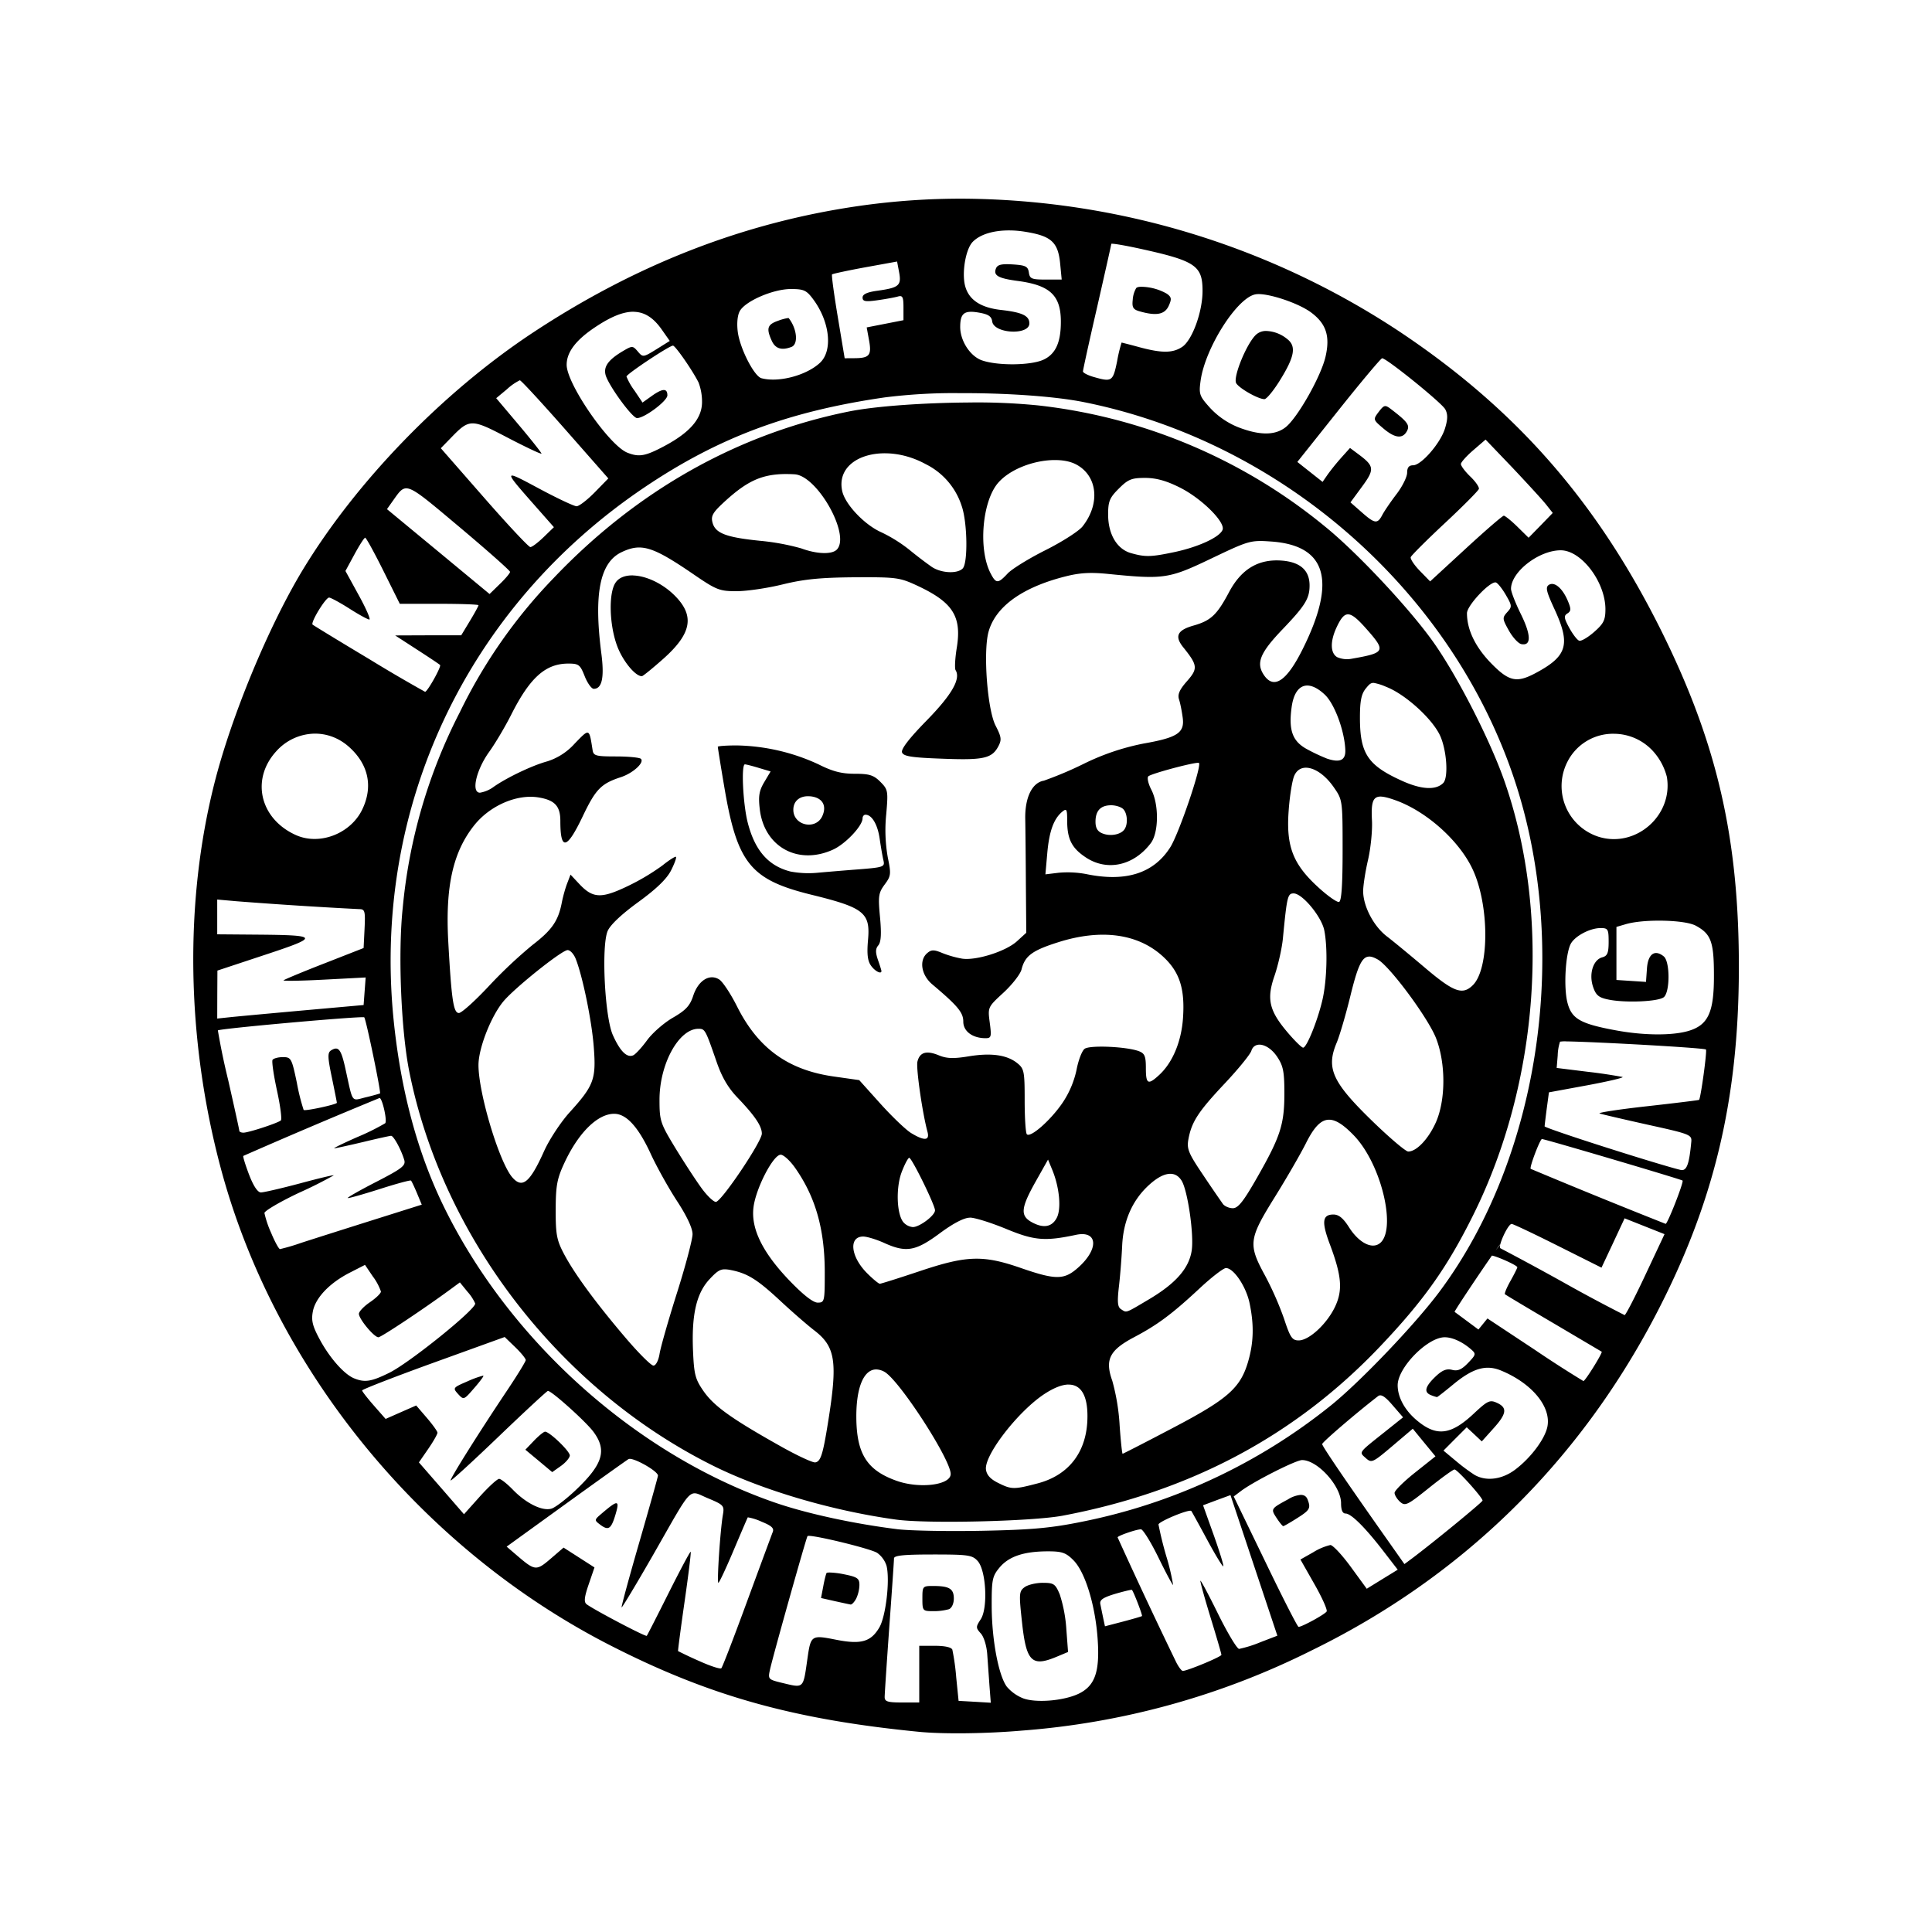 <svg xmlns="http://www.w3.org/2000/svg" width="100%" height="100%" viewBox="-3 -3 30 30"><path d="M11.963.085a11.158 11.158 0 00-1.618.112c-1.79.257-3.463.907-5.07 1.968-1.4.925-2.746 2.314-3.58 3.694-.53.88-1.105 2.268-1.368 3.313-.464 1.84-.432 3.947.092 5.933.827 3.133 3.114 5.942 6.065 7.448 1.532.782 2.842 1.148 4.79 1.339.374.036 1.032.029 1.59-.019a12.068 12.068 0 004.496-1.242c2.329-1.137 4.14-2.903 5.347-5.208.903-1.728 1.29-3.334 1.294-5.377.004-2.02-.335-3.498-1.2-5.242-.996-2.005-2.25-3.44-4.062-4.65A12.424 12.424 0 0011.963.085zm.711.493c.082 0 .169.008.258.023.394.065.498.161.53.492l.024.248h-.248c-.219 0-.248-.012-.262-.11-.014-.094-.05-.112-.249-.125-.18-.011-.24.004-.263.066-.041.107.04.151.343.191.5.067.666.225.666.633 0 .32-.081.5-.267.588-.193.091-.705.098-.955.013-.185-.063-.342-.304-.341-.523.001-.21.063-.258.283-.221.154.026.203.058.214.139.027.19.577.218.577.03 0-.119-.111-.172-.439-.209-.314-.035-.496-.154-.556-.363-.059-.205.005-.585.117-.696.115-.116.321-.177.568-.176zm1.59.207c.04-.002.213.028.42.073.88.192.989.265.989.66 0 .326-.161.767-.318.87-.147.096-.313.097-.66.004a11.63 11.63 0 00-.279-.073 2.29 2.29 0 00-.07.293c-.065.314-.08.323-.372.239-.087-.026-.158-.063-.158-.084 0-.02.098-.47.22-.997.12-.528.22-.97.22-.983 0-.001.002-.002.008-.002zm-3.334.276l.032.17c.037.202-.004.237-.334.283-.163.022-.234.055-.234.106 0 .06.042.069.232.042.128-.018.27-.044.318-.058.071-.02.085.007.085.171v.197l-.285.056-.286.056.037.203c.042.23.005.274-.228.275l-.151.001-.107-.642c-.059-.353-.099-.65-.089-.66.01-.01.242-.06.514-.11zm3.793.392c-.038 0-.067.006-.08.02a.414.414 0 00-.054.183c-.013.117.006.15.106.178.26.075.39.05.452-.083.049-.108.045-.137-.028-.19a.827.827 0 00-.396-.108zm-5.444.035c.203 0 .244.019.348.159.26.35.308.8.104.988-.212.196-.642.309-.907.238-.113-.03-.331-.456-.367-.713-.018-.132-.007-.26.029-.327.083-.156.517-.344.793-.345zm7.249.079c.193-.008.647.145.836.289.229.173.291.364.22.677-.067.304-.435.954-.62 1.1-.164.13-.403.13-.737.001a1.213 1.213 0 01-.434-.297c-.169-.187-.179-.215-.15-.426.07-.506.563-1.285.85-1.34a.24.24 0 01.035-.004zm-9.68.275c.165.005.3.095.424.27l.128.182-.208.13c-.204.126-.21.126-.288.034-.078-.091-.086-.092-.23-.007-.225.133-.304.24-.271.369.04.157.414.672.489.672.116 0 .471-.266.471-.353 0-.114-.075-.11-.246.012l-.14.1-.124-.185a.999.999 0 01-.125-.219c0-.038.665-.48.722-.48.037.001.303.384.397.572a.84.84 0 01.054.304c0 .254-.185.47-.58.681-.3.16-.397.178-.58.105-.283-.114-.942-1.068-.942-1.364 0-.196.142-.384.442-.584.246-.165.442-.245.607-.24zm2.393.096a.749.749 0 00-.159.043c-.167.058-.186.118-.098.311.056.123.154.153.306.095.11-.042.086-.284-.043-.447l-.006-.002zm7.416.201a.23.23 0 00-.15.055c-.147.132-.366.667-.311.757.05.082.343.247.438.247.032 0 .135-.124.23-.275.24-.383.27-.546.122-.66a.543.543 0 00-.329-.124zm1.805.424c.069 0 .928.694.98.793.04.075.04.151-.003.293-.068.229-.368.576-.497.576-.064 0-.092.035-.092.115 0 .064-.073.212-.163.33-.09.118-.19.264-.222.325-.076.144-.116.14-.322-.042l-.173-.152.18-.245c.197-.268.191-.318-.053-.5l-.134-.1-.133.148a3.54 3.54 0 00-.213.263l-.08.116-.196-.155-.196-.155.641-.805c.353-.443.657-.805.676-.805zm-13.39.342c.019 0 .335.343.704.762l.67.762-.211.216c-.117.119-.243.216-.282.216-.039 0-.304-.125-.589-.278-.556-.298-.556-.297-.068.257l.305.346-.16.155c-.088.085-.18.155-.206.154-.026 0-.35-.346-.719-.768l-.671-.767.15-.154c.298-.308.318-.308.895-.006.285.148.518.258.518.243 0-.014-.158-.214-.351-.443l-.352-.417.167-.139a.836.836 0 01.2-.139zm6.793.2c.714-.005 1.498.045 1.969.14 3.032.608 5.641 2.868 6.646 5.755.92 2.641.458 5.933-1.13 8.06-.375.502-1.208 1.376-1.672 1.754a8.96 8.96 0 01-3.88 1.816c-.476.097-.783.125-1.547.14-.524.01-1.118 0-1.32-.025-.681-.085-1.413-.244-1.913-.418-2.143-.746-4.106-2.504-5.126-4.59-.41-.84-.668-1.8-.78-2.902C2.78 9.533 4.25 6.42 7.017 4.561c1.144-.769 2.225-1.173 3.72-1.39a8.68 8.68 0 011.129-.067zm.172.145c-.687.005-1.434.055-1.857.14-1.733.35-3.296 1.232-4.585 2.588a8.038 8.038 0 00-1.456 2.084 8.302 8.302 0 00-.885 3.03c-.075.693-.028 1.894.1 2.54.511 2.574 2.332 4.94 4.718 6.127.766.381 1.851.701 2.841.837.481.067 2.115.028 2.585-.06 1.983-.374 3.61-1.24 4.924-2.62.685-.72 1.05-1.234 1.457-2.055 1.02-2.055 1.207-4.656.483-6.729-.225-.644-.736-1.643-1.11-2.168-.369-.519-1.174-1.378-1.665-1.778a8.492 8.492 0 00-4.459-1.89 9.51 9.51 0 00-1.09-.046zm6.471.056c-.028.002-.054.03-.1.09-.088.118-.088.12.067.252.183.157.304.172.372.046.049-.092.01-.145-.258-.349-.035-.026-.059-.04-.08-.039zm1.56.52l.422.441c.23.244.465.5.52.57l.101.128-.187.193-.188.192-.175-.172c-.096-.094-.191-.17-.21-.17-.02 0-.286.23-.59.51l-.554.51-.16-.164c-.087-.09-.151-.186-.141-.213.01-.027.248-.265.53-.528.283-.264.52-.503.528-.531.007-.029-.053-.116-.135-.194-.081-.078-.146-.166-.144-.194.003-.029.09-.126.194-.215zm-9.309.213c.195.003.41.056.615.168a1.1 1.1 0 01.559.65c.089.254.099.888.015.971-.085.086-.337.072-.482-.027a6.166 6.166 0 01-.343-.262 2.28 2.28 0 00-.436-.273c-.26-.114-.563-.432-.609-.64-.08-.366.253-.595.681-.587zm2.592.105h.052c.12.002.23.025.315.072.326.179.368.608.092.958-.056.072-.315.238-.574.368-.26.13-.525.294-.59.364-.15.16-.18.16-.266-.007-.192-.375-.128-1.12.121-1.404.184-.209.542-.343.85-.351zm-4.175.217c.05 0 .104 0 .161.004.355.018.877.95.656 1.17-.077.077-.31.07-.552-.02a3.614 3.614 0 00-.644-.118c-.528-.054-.692-.118-.734-.286-.026-.103.007-.157.205-.337.33-.299.553-.406.908-.413zm5.604.06c.171 0 .328.043.538.148.338.168.712.539.666.658-.044.114-.373.266-.744.345-.37.078-.456.08-.681.016-.216-.063-.352-.293-.352-.598 0-.204.022-.26.166-.403.144-.144.198-.166.407-.166zm-11.465.162c.117.006.311.174.815.597.434.365.79.68.79.7 0 .02-.072.106-.16.19l-.158.154-.797-.66-.796-.658.097-.137c.084-.118.129-.19.21-.186zm-.645.766c.015 0 .142.231.283.514l.255.513h.611c.336 0 .611.01.611.022 0 .013-.06.123-.134.245l-.134.222H3.65l-.514.002.338.219c.186.12.348.228.359.24.024.023-.197.419-.233.416a24.2 24.2 0 01-.874-.512c-.468-.28-.86-.52-.872-.531-.034-.034.202-.42.256-.42.026.001.169.078.315.171.147.094.286.17.31.17.024 0-.05-.17-.164-.377l-.207-.377.14-.258c.077-.142.152-.259.167-.259zm13.917.052c.045 0 .095.004.156.008.86.062 1.017.614.476 1.688-.246.488-.444.613-.597.379-.12-.183-.054-.342.294-.705.351-.367.419-.477.419-.68 0-.231-.14-.36-.419-.385-.37-.032-.639.126-.832.49-.187.352-.282.441-.548.517-.256.072-.301.166-.162.339.224.278.23.33.057.526-.117.133-.148.206-.123.283.019.057.044.184.057.283.032.236-.082.31-.614.403a3.71 3.71 0 00-.926.315 5.73 5.73 0 01-.615.26c-.183.03-.295.26-.29.59.003.168.008.635.01 1.039l.006.733-.146.133c-.172.156-.63.301-.849.269a1.592 1.592 0 01-.31-.088c-.127-.053-.168-.053-.231 0-.132.11-.096.341.075.486.397.335.483.438.483.58 0 .15.143.257.346.257.088 0 .094-.022.065-.24-.032-.242-.031-.242.214-.468.135-.125.26-.286.279-.358.053-.213.165-.296.573-.425.668-.211 1.239-.132 1.625.224.258.238.342.5.309.962-.026.36-.161.683-.367.874-.176.163-.209.146-.209-.105 0-.185-.018-.228-.11-.263-.193-.071-.761-.096-.841-.036-.041.03-.097.176-.125.324a1.462 1.462 0 01-.224.523c-.184.267-.492.537-.548.48-.019-.019-.034-.254-.034-.523 0-.452-.008-.495-.113-.58-.16-.13-.407-.165-.758-.107-.233.038-.338.035-.462-.016-.192-.079-.296-.049-.332.097-.024.096.076.796.156 1.091.037.138-.048.144-.254.019-.082-.05-.297-.256-.478-.457l-.328-.365-.394-.056c-.71-.1-1.176-.437-1.502-1.086-.098-.196-.223-.385-.277-.42-.15-.096-.327.014-.405.253-.05.154-.115.224-.316.34-.14.081-.32.239-.401.351-.082.112-.178.217-.215.233-.098.042-.204-.064-.316-.315-.125-.28-.18-1.375-.081-1.614.04-.095.212-.258.474-.449.28-.203.443-.36.51-.491.054-.106.089-.202.077-.213-.01-.01-.106.05-.21.134a3.47 3.47 0 01-.546.324c-.406.194-.536.187-.747-.039l-.134-.143-.051.134c-.029.073-.067.21-.085.304-.055.282-.153.423-.455.655a7.23 7.23 0 00-.678.639c-.215.23-.423.417-.464.417-.085 0-.115-.202-.165-1.102-.048-.863.072-1.4.406-1.817.246-.305.664-.485.999-.428.25.042.335.135.335.365 0 .466.1.446.346-.069.202-.424.286-.51.59-.61.192-.062.373-.228.315-.286-.02-.02-.194-.037-.386-.037-.312 0-.35-.01-.364-.097-.054-.345-.046-.342-.277-.104a.96.96 0 01-.426.277c-.23.062-.625.25-.832.395a.494.494 0 01-.214.092c-.14 0-.06-.351.142-.633.096-.133.25-.394.344-.58.29-.575.532-.792.886-.792.162 0 .184.018.254.196.043.108.106.196.141.196.128 0 .166-.175.118-.546-.12-.928-.024-1.416.314-1.576.304-.145.48-.091 1.1.332.373.256.418.274.686.274.157 0 .48-.047.718-.106.331-.081.59-.106 1.116-.11.652-.003.698.003.977.133.548.257.686.475.608.96-.027.165-.035.323-.019.349.084.135-.058.382-.45.783-.274.28-.4.445-.381.495.023.06.148.08.624.097.64.025.77-.004.87-.19.055-.103.05-.146-.042-.324-.127-.249-.194-1.138-.11-1.453.106-.39.517-.69 1.182-.86.231-.06.398-.07.675-.042.87.087.944.076 1.604-.24.477-.228.58-.274.777-.271zm4.648.144c.32 0 .691.489.694.911 0 .172-.026.226-.175.357-.097.085-.201.146-.232.136-.031-.01-.1-.1-.154-.199-.083-.152-.087-.188-.03-.224.058-.036.06-.069.009-.191-.083-.2-.208-.307-.295-.254-.057.036-.042.102.087.38.252.548.198.728-.295.991-.296.158-.416.13-.697-.16-.24-.249-.368-.516-.368-.77 0-.121.364-.505.45-.477.029.01.098.097.154.194.097.167.098.183.02.268-.077.086-.075.103.027.285.06.107.147.201.194.21.155.03.152-.14-.006-.462-.085-.172-.155-.35-.155-.397.001-.264.433-.598.772-.598zm-14.403.39c-.119-.003-.218.031-.272.11-.112.159-.1.657.024.988.086.23.28.468.383.467.016 0 .167-.123.335-.272.44-.393.488-.666.175-.98-.194-.193-.447-.306-.645-.312zm11.107.605c.067.005.15.08.28.227.306.347.294.37-.236.463a.382.382 0 01-.22-.026c-.108-.064-.11-.25-.005-.47.063-.134.114-.199.18-.194zm.393 1.064a.83.83 0 01.192.061c.283.108.69.47.826.734.112.216.148.672.06.76-.114.114-.34.102-.643-.036-.53-.24-.65-.422-.65-.98 0-.258.022-.366.09-.451.052-.063.075-.09.125-.088zm-1.026.041c.077.003.167.049.264.14.152.141.308.562.32.86.007.16-.083.203-.286.134a2.838 2.838 0 01-.304-.143c-.229-.122-.293-.292-.244-.652.03-.227.122-.343.25-.339zm-15.43.747c.19-.004.38.062.537.2.31.273.385.623.21.982-.183.374-.662.557-1.028.393-.557-.25-.703-.861-.309-1.297a.817.817 0 01.59-.278zm20.19.002a.826.826 0 01.62.29.939.939 0 01.197.38c.1.595-.478 1.106-1.055.931a.827.827 0 01-.486-1.172.792.792 0 01.724-.429zm-13.63.181c-.16 0-.29.01-.29.021 0 .011.043.284.098.607.201 1.202.405 1.456 1.354 1.69.823.202.92.28.88.71-.018.209-.006.317.046.39.06.087.163.14.163.085 0-.01-.024-.087-.054-.172-.04-.118-.04-.173.006-.227.042-.052.05-.177.026-.436-.031-.327-.024-.378.072-.508.099-.133.102-.163.048-.424a2.438 2.438 0 01-.024-.663c.032-.367.028-.388-.091-.508-.104-.104-.17-.125-.398-.125-.205 0-.343-.036-.564-.147a3.137 3.137 0 00-1.273-.293zm7.168.27c.007 0 .012 0 .013.002.048.044-.312 1.102-.446 1.311-.258.405-.692.542-1.307.414a1.567 1.567 0 00-.425-.02l-.206.025.029-.329c.03-.34.1-.534.233-.644.067-.055.076-.039.076.135 0 .291.07.43.291.576.33.218.742.128 1.007-.222.124-.163.129-.596.009-.83-.048-.092-.069-.186-.047-.208.042-.041.672-.21.773-.21zm-7.037.024c.017 0 .114.024.215.055l.184.055-.1.168c-.079.134-.092.217-.068.42.069.584.594.873 1.137.626.194-.088.459-.369.459-.486 0-.03.02-.056.045-.056.1 0 .19.153.221.376.019.13.045.28.059.337.022.096-.002.105-.383.135-.224.017-.517.042-.651.054a1.508 1.508 0 01-.41-.02c-.344-.087-.553-.326-.664-.758-.074-.288-.104-.906-.044-.906zm8.711.052c.13 0 .297.107.434.305.135.195.136.202.136.978 0 .536-.017.788-.055.801-.03.01-.176-.092-.323-.227-.392-.358-.5-.634-.46-1.184.016-.233.056-.48.088-.55.037-.083.102-.123.18-.123zm-7.745.443c.019 0 .038 0 .059.002.18.022.25.144.177.306-.102.223-.45.148-.45-.098 0-.125.085-.205.214-.21zm8.9.005c.055 0 .132.02.235.057.479.17.99.626 1.198 1.07.261.554.264 1.541.006 1.8-.16.16-.295.112-.737-.262-.23-.195-.5-.418-.601-.495-.205-.158-.365-.464-.367-.7 0-.085.033-.303.075-.483.042-.18.07-.456.062-.613-.014-.267.007-.372.13-.374zm-4.178.135c.07 0 .154.027.186.059.065.065.077.23.021.313-.054.083-.218.115-.341.066-.078-.03-.11-.084-.11-.182 0-.172.08-.256.244-.256zm2.833 1.369c.134 0 .431.358.475.571.056.277.042.786-.03 1.09-.076.322-.243.734-.298.734-.022 0-.126-.102-.233-.227-.295-.345-.338-.525-.211-.89.056-.164.115-.425.13-.58.063-.654.074-.698.167-.698zm-16.715.095l.306.027a73.16 73.16 0 001.9.122c.087 0 .095.03.082.302l-.015.302-.61.239c-.335.13-.62.25-.633.262-.013.013.268.009.625-.01l.65-.034-.016.214-.016.214-.929.083c-.51.046-1.022.093-1.136.105l-.208.022.001-.373.002-.372.737-.244c.854-.282.845-.306-.116-.314l-.624-.005v-.27zm22.378.328c.244-.001.486.026.583.079.235.128.28.249.28.769.002.573-.088.771-.391.863-.25.075-.692.073-1.122-.006-.557-.102-.694-.178-.76-.426-.063-.231-.034-.761.05-.92.066-.121.298-.244.463-.244.115 0 .125.017.125.214 0 .173-.02.219-.098.24-.141.036-.211.255-.145.455.044.132.087.17.234.2.26.056.782.034.866-.036.097-.08.097-.551 0-.632-.14-.115-.246-.04-.262.185l-.015.21-.229-.015-.23-.015v-.824l.147-.043c.124-.036.315-.054.504-.054zm-16.937.457c.04 0 .095.06.125.134.108.27.253.975.282 1.383.037.49 0 .588-.38 1.007-.135.15-.312.419-.392.597-.22.489-.337.587-.492.41-.202-.228-.527-1.305-.527-1.746 0-.26.193-.753.384-.985.173-.21.911-.8 1-.8zm12.445.1c.039 0 .082.016.135.046.189.107.782.908.905 1.222.153.392.151.963-.004 1.31-.116.257-.299.45-.428.45-.038 0-.279-.204-.536-.452-.644-.623-.744-.838-.574-1.24.044-.105.14-.43.212-.725.11-.447.175-.608.29-.61zm-15.632.942c.017 0 .027 0 .029.002.028.028.264 1.169.245 1.182a3.09 3.09 0 01-.218.059c-.235.057-.198.108-.321-.45-.066-.298-.107-.349-.222-.277-.055.035-.053.105.013.42.043.208.078.385.078.393 0 .026-.494.133-.516.111a3.197 3.197 0 01-.105-.42c-.08-.383-.09-.4-.218-.4-.073 0-.145.02-.16.043-.014.023.017.237.069.476.052.238.079.447.06.464-.047.041-.501.19-.581.19-.035 0-.064-.013-.064-.029s-.078-.37-.173-.789a10.625 10.625 0 01-.16-.77c.035-.028 1.98-.203 2.244-.205zm5.218.18c.103 0 .108.01.282.512.083.241.18.407.33.562.264.276.373.437.373.554 0 .124-.63 1.06-.714 1.06-.037 0-.14-.099-.227-.22-.087-.12-.27-.4-.404-.62-.232-.382-.244-.42-.244-.747 0-.555.3-1.101.604-1.101zm13.483.196c.441.006 2.136.1 2.162.126.02.02-.081.758-.107.782-.006.005-.371.05-.81.099-.44.049-.77.1-.734.112.036.013.374.091.75.175.662.146.685.155.673.271-.031.331-.068.438-.15.433-.045-.003-.543-.151-1.105-.33-.562-.178-1.022-.335-1.022-.349 0-.013.015-.138.033-.276l.034-.252.598-.11c.328-.061.574-.119.544-.129a7.86 7.86 0 00-.537-.08l-.485-.06.016-.194a.757.757 0 01.036-.214.487.487 0 01.104-.004zm-4.784.051c.087-.007.203.06.288.188.094.14.112.23.112.568 0 .484-.062.673-.423 1.306-.211.37-.295.477-.377.477-.058 0-.127-.03-.154-.065a23.11 23.11 0 01-.308-.451c-.23-.34-.256-.407-.228-.557.05-.27.154-.428.561-.861.21-.223.397-.452.416-.51.019-.06.06-.09.113-.095zm-13.65.828c.042 0 .123.358.087.392a3.57 3.57 0 01-.432.214c-.216.095-.377.174-.358.175.018 0 .216-.043.44-.096.223-.054.422-.098.442-.098.039 0 .154.21.203.371.028.09-.025.133-.43.342-.254.13-.455.245-.447.253.008.008.228-.054.49-.137.261-.084.483-.144.493-.134.01.01.052.098.093.196l.074.178-.793.25c-.437.138-.925.293-1.085.345a3.11 3.11 0 01-.323.095c-.018 0-.08-.113-.137-.25a1.602 1.602 0 01-.105-.31c0-.033.242-.175.538-.315a6.62 6.62 0 00.538-.27c0-.01-.236.047-.525.125-.29.077-.562.14-.605.14-.05 0-.116-.098-.184-.275-.058-.152-.098-.283-.09-.292a95.652 95.652 0 012.115-.899zm3.643.245c.188 0 .372.2.564.614.093.203.278.535.411.739.153.234.242.423.242.516 0 .08-.108.49-.241.91-.133.42-.255.847-.271.948-.017.105-.058.183-.095.183-.036 0-.229-.192-.43-.428-.462-.542-.795-.995-.96-1.307-.112-.213-.129-.302-.128-.685.001-.374.021-.482.134-.725.218-.47.516-.765.774-.765zm11.09.092h.021c.105.005.223.087.374.243.457.474.69 1.574.361 1.7-.125.049-.303-.063-.436-.274-.089-.14-.158-.197-.241-.197-.173 0-.187.114-.056.462.185.493.203.716.078.976-.128.265-.402.517-.562.517-.1 0-.131-.045-.225-.33a4.96 4.96 0 00-.297-.676c-.265-.486-.255-.566.148-1.215.185-.297.404-.676.486-.84.12-.24.225-.36.35-.366zm3.317.3c.046 0 2.17.628 2.183.645.021.025-.233.673-.263.672a111.76 111.76 0 01-2.095-.854c-.025-.017.145-.464.175-.464zm-11.822.243c.045 0 .147.093.227.208.315.45.457.95.458 1.613 0 .46-.003.476-.11.476-.07 0-.221-.117-.434-.338-.419-.436-.603-.807-.563-1.138.034-.293.306-.82.422-.82zm1.997.049c.04 0 .4.734.4.815 0 .08-.24.26-.344.26a.222.222 0 01-.147-.075c-.105-.126-.119-.538-.026-.781.046-.12.099-.22.117-.22zm2.155.027l.07.17c.107.265.138.592.067.732-.075.146-.208.17-.39.07-.181-.1-.17-.22.061-.631zm1.9.221c.072 0 .13.036.174.106.095.153.194.838.157 1.085-.042.276-.245.508-.657.754-.383.227-.35.215-.441.157-.053-.034-.06-.111-.032-.353.02-.171.042-.454.05-.628.017-.392.16-.716.422-.952.125-.113.236-.17.328-.169zm-3.112.68c.077 0 .33.08.563.176.435.18.6.194 1.081.092.344-.074.362.222.03.513-.213.188-.344.188-.882.002-.589-.205-.844-.196-1.574.049-.32.107-.599.195-.618.195-.018 0-.107-.073-.197-.163-.258-.258-.29-.571-.06-.57.061.001.207.046.324.099.34.154.487.13.862-.148.215-.159.38-.244.47-.244zm10.165.011l.31.123.31.123-.296.63c-.162.346-.308.628-.324.627a25.348 25.348 0 01-.957-.512 44.44 44.44 0 00-.97-.525c-.05-.018.115-.379.173-.379.022 0 .345.153.718.34l.677.339.18-.383zm-2.069.578c.061 0 .403.151.403.182 0 .013-.048.108-.106.212-.059.104-.097.198-.086.207.012.01.35.213.754.45l.748.442c.02.012-.255.457-.284.456a17.98 17.98 0 01-.757-.487l-.733-.485-.14.172-.178-.132a31.399 31.399 0 00-.192-.142c-.012-.008.642-.979.703-1.044.002-.002.004-.002.008-.003zm-17.49.145l.123.182a.84.84 0 01.124.232c0 .028-.077.102-.171.166-.094.064-.171.145-.171.18 0 .08.236.364.303.364.043 0 .716-.448 1.129-.752l.136-.1.118.145a.69.69 0 01.12.183c.005.095-1.024.924-1.337 1.077-.278.137-.378.152-.543.085-.154-.062-.377-.314-.532-.6-.114-.211-.136-.297-.109-.439.04-.212.26-.443.579-.605zm13.368.049c.12 0 .31.282.366.538.073.343.066.62-.023.922-.12.405-.318.578-1.171 1.025-.418.22-.768.399-.776.399-.008 0-.03-.204-.047-.453a3.307 3.307 0 00-.113-.679c-.118-.33-.045-.476.342-.68.363-.192.587-.358 1.023-.765.182-.169.362-.307.4-.307zm-7.782.02a.5.5 0 01.093.011c.257.05.41.144.765.474.18.168.42.377.533.464.33.254.364.486.213 1.426-.08.5-.114.608-.198.623-.04.007-.293-.111-.561-.263-.743-.418-1.009-.609-1.172-.84-.132-.19-.15-.259-.166-.635-.023-.56.054-.892.26-1.11.105-.112.154-.15.233-.15zm-3.417 1.051l.164.158c.09.087.163.177.163.2 0 .022-.129.232-.286.467-.442.66-.897 1.385-.88 1.403.01.008.347-.3.75-.687.403-.386.745-.703.76-.704.055-.004.593.479.708.636.213.288.146.505-.28.908-.146.138-.312.265-.37.283-.14.045-.393-.078-.6-.291-.09-.093-.187-.17-.215-.17-.029-.001-.163.122-.299.273l-.247.276-.35-.403-.35-.402.145-.21c.08-.116.144-.229.143-.251 0-.022-.075-.126-.166-.232l-.164-.191-.237.104-.238.105-.181-.206c-.1-.114-.183-.22-.184-.236 0-.016.497-.209 1.107-.43zm14.597.004c.12 0 .276.072.407.186.082.071.08.083-.045.213-.098.102-.16.13-.248.107-.087-.022-.155.006-.261.108-.16.154-.18.24-.066.285a.57.57 0 00.092.03c.009 0 .122-.089.253-.197.306-.253.51-.312.745-.214.478.198.778.562.717.87-.038.19-.256.483-.5.667-.203.154-.452.186-.631.082a2.925 2.925 0 01-.293-.219l-.19-.158.181-.182.18-.18.117.109.117.11.178-.198c.21-.232.223-.325.057-.401-.11-.05-.144-.034-.362.17-.356.333-.578.358-.883.101-.186-.156-.296-.358-.296-.544 0-.273.463-.745.73-.745zm-8.819.5a.276.276 0 01.116.035c.227.121 1.031 1.36 1.031 1.588 0 .173-.483.233-.842.105-.461-.165-.621-.42-.623-.995-.001-.47.123-.743.318-.733zm-6.117.097a1.509 1.509 0 00-.238.087c-.228.098-.232.103-.147.197.087.095.09.093.246-.087.088-.1.154-.189.147-.196-.001-.001-.004-.002-.008-.001zm9.092.138c.195-.003.3.168.296.505-.004.532-.283.902-.777 1.03-.366.096-.404.095-.613-.01-.117-.058-.176-.123-.186-.208-.026-.223.496-.898.903-1.168.149-.098.275-.148.377-.15zm4.847.167c.042.003.099.05.187.153l.163.188-.298.238c-.4.318-.387.3-.281.395.09.08.106.073.412-.186l.318-.27.176.215.176.214-.318.253c-.175.139-.317.28-.317.314 0 .034.038.096.085.139.08.07.113.054.446-.213.198-.159.378-.289.4-.289.044 0 .439.439.435.483-.003.026-.759.646-1.097.9l-.116.086-.216-.307c-.671-.95-1.061-1.523-1.061-1.556 0-.03.53-.484.868-.745a.054.054 0 01.038-.012zm-12.973.564c-.02 0-.098.063-.172.14l-.134.14.209.174.208.174.137-.097c.075-.054.136-.127.136-.162 0-.067-.315-.369-.384-.369zm1.31.422c.095-.006.443.193.443.26 0 .019-.13.483-.289 1.033-.159.549-.283 1.005-.275 1.013.007.007.228-.36.49-.817.632-1.105.537-1.007.848-.878.247.103.259.116.234.259-.041.238-.095 1.055-.07 1.055.013 0 .119-.226.235-.501.117-.276.216-.508.222-.516a.833.833 0 01.214.068c.154.062.197.101.173.16-.017.044-.197.53-.4 1.082-.202.551-.381 1.016-.398 1.033-.017.017-.173-.034-.347-.113a6.272 6.272 0 01-.325-.153c-.004-.005.041-.35.101-.767.06-.417.103-.766.095-.775-.007-.01-.16.276-.34.635-.18.36-.334.661-.342.67-.017.019-.83-.41-.935-.491-.043-.034-.035-.11.033-.308l.09-.263-.24-.154-.24-.154-.202.174c-.222.19-.242.188-.522-.052l-.16-.137.913-.66c.503-.363.943-.677.978-.698a.034.034 0 01.016-.004zm10.445.019c.24 0 .605.403.605.669 0 .107.023.161.07.161.087 0 .306.218.59.587l.22.285-.241.148-.24.148-.248-.34c-.136-.186-.279-.339-.317-.339a.904.904 0 00-.267.113l-.198.112.217.382c.12.21.205.401.19.425-.027.045-.382.239-.436.239-.016 0-.249-.456-.517-1.013l-.49-1.012.112-.084c.196-.148.854-.482.95-.481zm-.015.54a.445.445 0 00-.202.069c-.27.146-.271.149-.18.289.046.07.093.128.104.128.011 0 .107-.055.214-.123.2-.126.216-.155.165-.289-.018-.048-.051-.072-.101-.073zm-1.097.004l.364 1.092.364 1.091-.268.103a1.863 1.863 0 01-.326.102c-.032 0-.177-.241-.323-.536-.145-.295-.27-.53-.278-.522-.007.007.063.262.156.566.094.305.17.567.17.584 0 .03-.53.25-.6.25-.018 0-.064-.06-.102-.135a86.212 86.212 0 01-.91-1.939c0-.024.292-.125.363-.125.03 0 .153.197.271.438.118.242.221.433.228.426a3.49 3.49 0 00-.107-.45 5.664 5.664 0 01-.12-.488c0-.046.482-.246.51-.21.007.008.118.209.245.445.128.237.241.423.251.413.01-.01-.057-.227-.148-.483l-.166-.464.213-.08zm-9.537.126c-.03-.001-.102.053-.228.161-.114.097-.115.102-.025.17.132.1.173.072.242-.16.033-.112.042-.17.011-.17zm2.986.507c.131-.004.966.2 1.065.264a.395.395 0 01.145.2c.055.221-.01.784-.111.957-.132.226-.287.269-.681.19-.374-.074-.384-.067-.435.287-.07.487-.049.467-.406.382-.203-.05-.209-.056-.177-.202.043-.2.564-2.053.583-2.074.002-.002.008-.004.017-.004zm3.713.24c.221 0 .282.02.399.138.183.183.342.703.377 1.234.034.5-.043.718-.297.84-.23.109-.656.145-.857.072a.646.646 0 01-.257-.182c-.13-.176-.234-.735-.235-1.255-.001-.41.01-.461.124-.598.145-.171.376-.248.746-.249zm-1.783.049c.549 0 .612.009.695.101.132.145.162.73.048.905-.078.119-.078.132.001.22.048.052.091.193.1.325l.035.492.02.259-.25-.015-.25-.014-.037-.367a3.547 3.547 0 00-.06-.428c-.014-.037-.117-.06-.268-.06h-.246v.88h-.27c-.223 0-.268-.015-.267-.086 0-.047.033-.537.072-1.088.04-.551.073-1.03.073-1.063 0-.046.154-.061.604-.061zm-1.599.28c-.03 0-.048.002-.052.008-.01.017-.034.11-.052.21l-.034.178.212.048c.117.026.229.05.248.053.019.002.057-.038.085-.09a.537.537 0 00.051-.213c0-.104-.031-.125-.246-.168a1.295 1.295 0 00-.212-.026zm3.305.16c-.104 0-.23.03-.281.067-.087.064-.09.1-.041.546.066.612.151.697.538.535l.177-.074-.027-.357a2.224 2.224 0 00-.102-.537c-.069-.164-.093-.18-.264-.18zm-1.702.049c-.163 0-.167.005-.167.195s.004.196.167.196a.897.897 0 00.244-.03c.045-.017.077-.087.077-.166 0-.152-.07-.195-.321-.195zm3.079.06h.007c.028.03.168.396.157.407-.008.007-.14.045-.295.086l-.28.073-.028-.13a24.533 24.533 0 01-.044-.215c-.013-.065.042-.102.231-.159.12-.035.224-.06.252-.062z"/></svg>